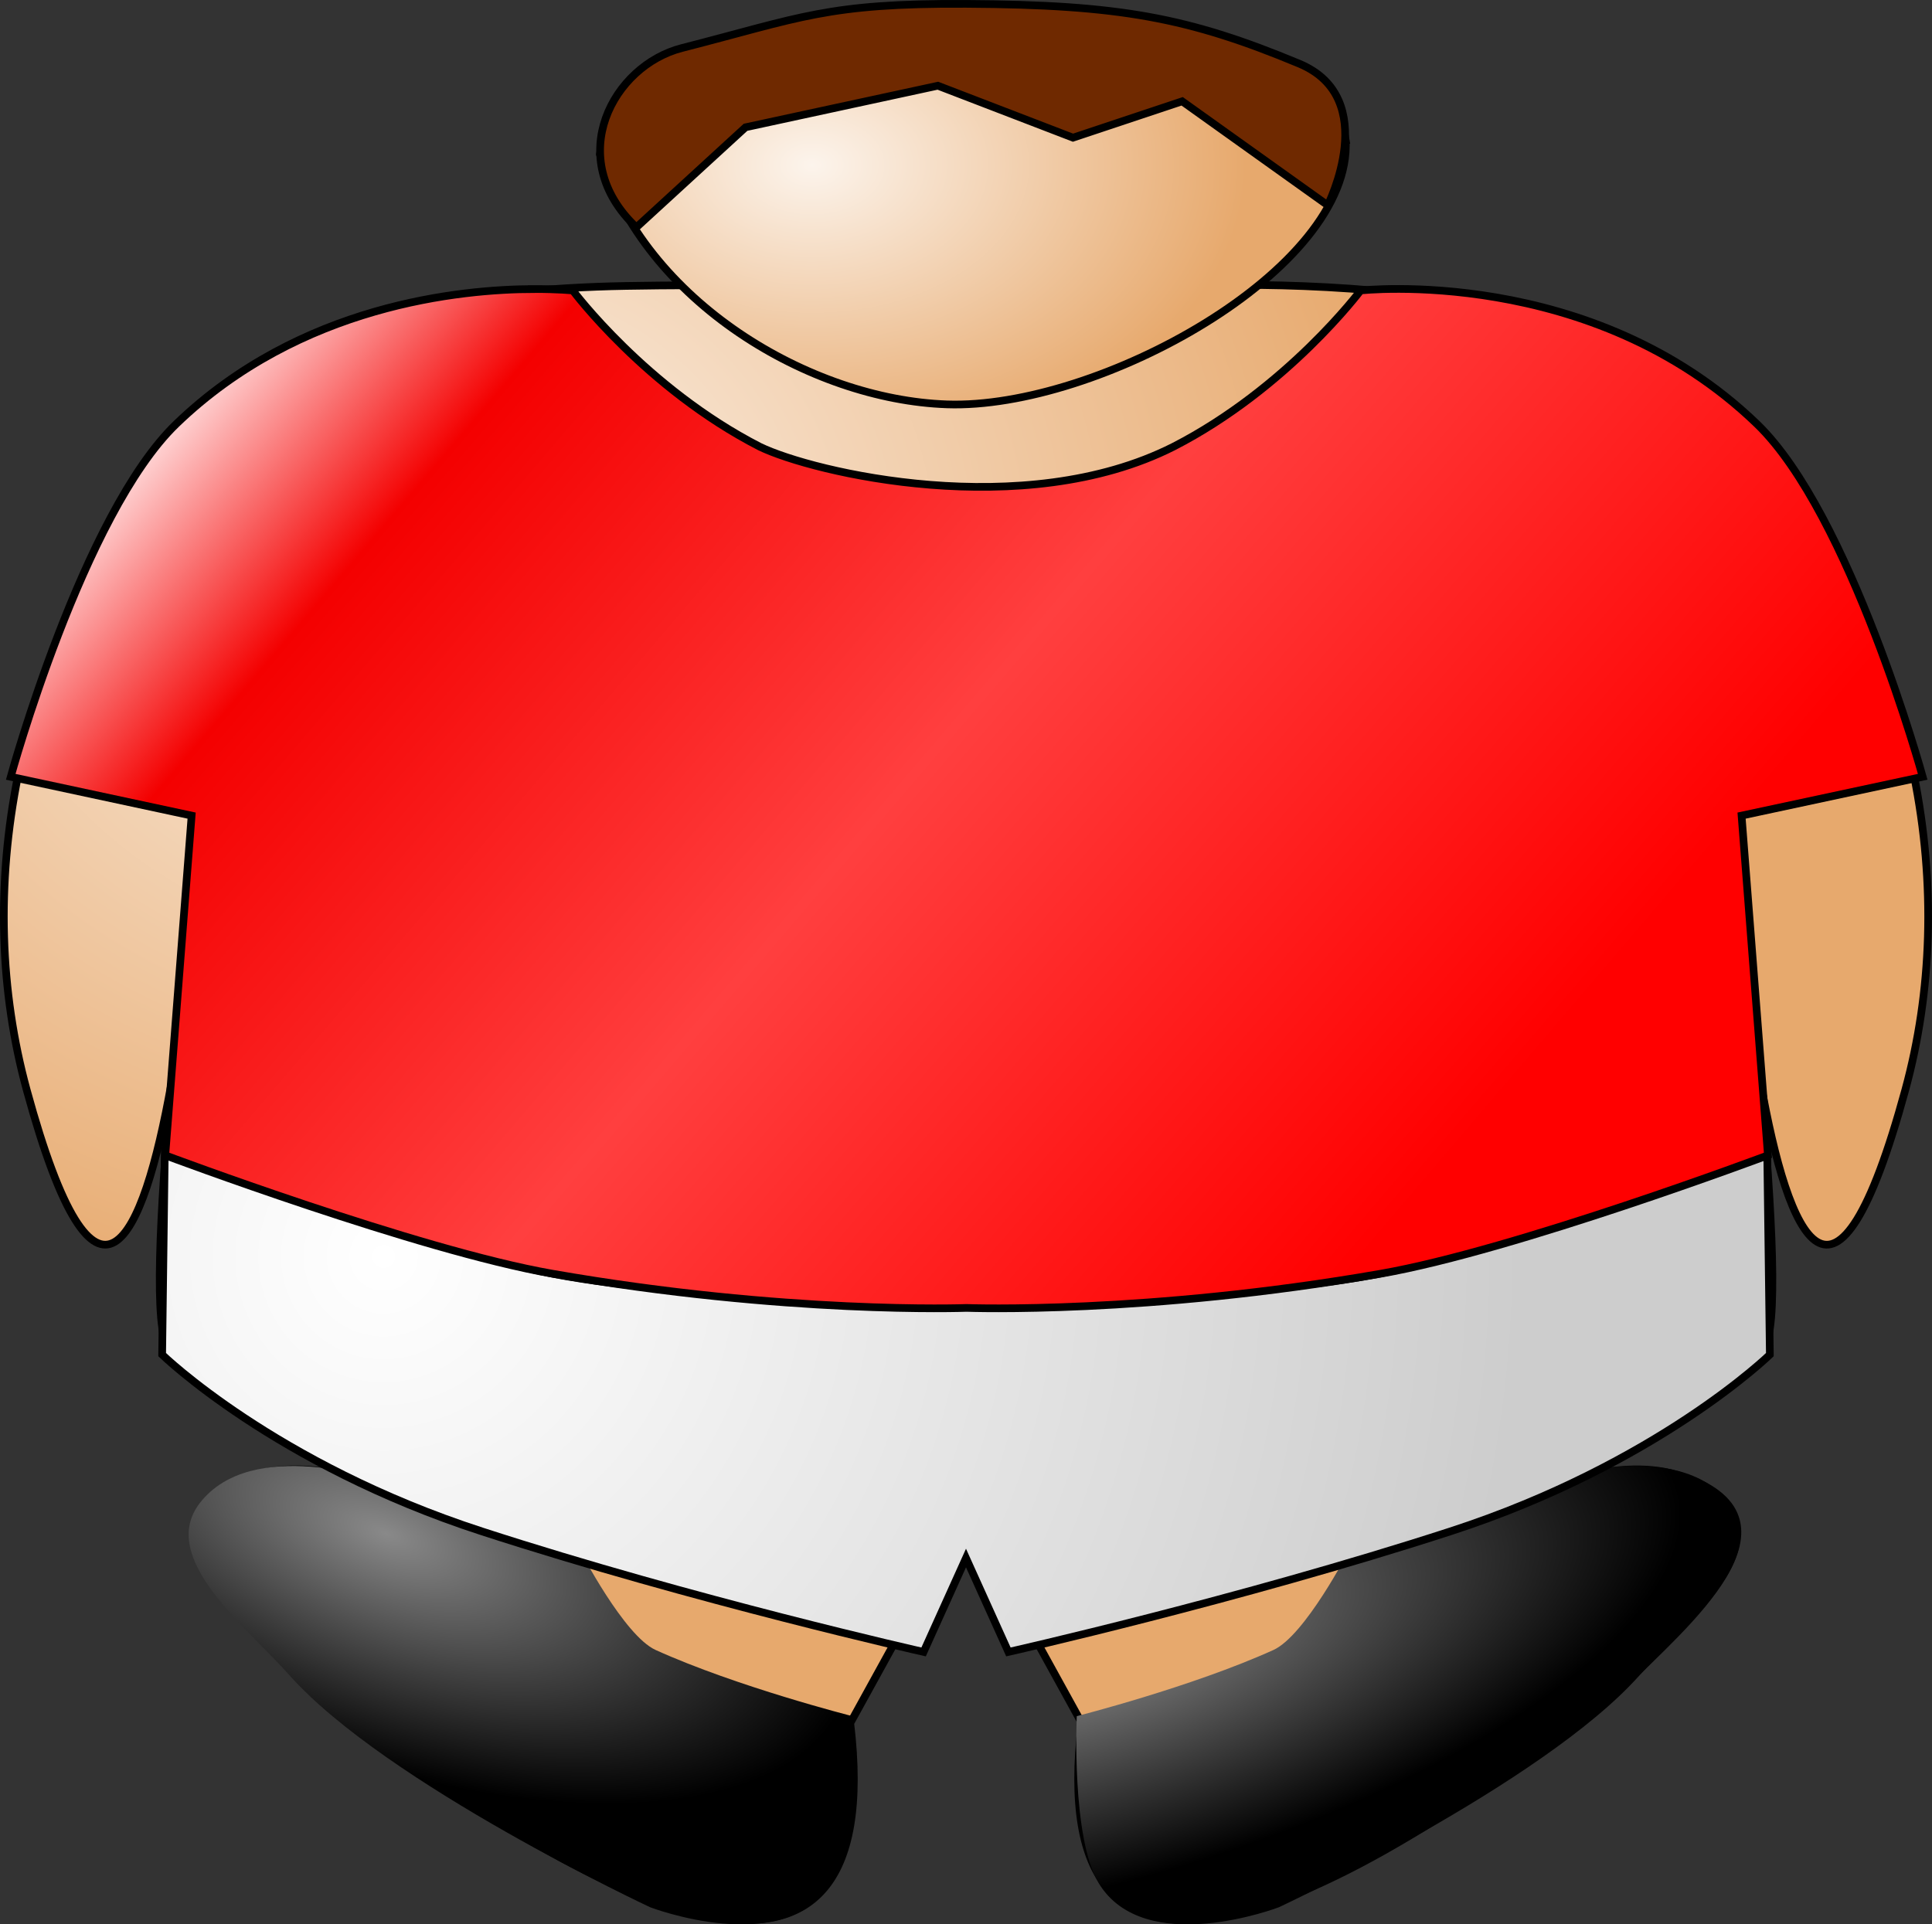 <?xml version="1.0" encoding="UTF-8" standalone="no"?>
<!-- Created with Inkscape (http://www.inkscape.org/) -->

<svg
   xmlns:dc="http://purl.org/dc/elements/1.1/"
   xmlns:cc="http://creativecommons.org/ns#"
   xmlns:rdf="http://www.w3.org/1999/02/22-rdf-syntax-ns#"
   xmlns:svg="http://www.w3.org/2000/svg"
   xmlns="http://www.w3.org/2000/svg"
   xmlns:xlink="http://www.w3.org/1999/xlink"
   xmlns:inkscape="http://www.inkscape.org/namespaces/inkscape"
   version="1.1"
   width="251.984"
   height="251.026"
   id="svg2">
  <rect width="100%" height="100%" fill="#333333" stroke="none"/>
  <defs
     id="defs4">
    <linearGradient
       id="linearGradient4246">
      <stop
         id="stop4248"
         style="stop-color:#898989;stop-opacity:1"
         offset="0" />
      <stop
         id="stop4250"
         style="stop-color:#000000;stop-opacity:1"
         offset="1" />
    </linearGradient>
    <linearGradient
       id="linearGradient4238">
      <stop
         id="stop4240"
         style="stop-color:#ffffff;stop-opacity:1"
         offset="0" />
      <stop
         id="stop4242"
         style="stop-color:#cdcdcd;stop-opacity:1"
         offset="1" />
    </linearGradient>
    <linearGradient
       id="linearGradient4224">
      <stop
         id="stop4226"
         style="stop-color:#ffe5e5;stop-opacity:1"
         offset="0" />
      <stop
         id="stop4232"
         style="stop-color:#f40000;stop-opacity:1"
         offset="0.167" />
      <stop
         id="stop4234"
         style="stop-color:#ff3f3f;stop-opacity:1"
         offset="0.552" />
      <stop
         id="stop4228"
         style="stop-color:#ff0000;stop-opacity:1"
         offset="1" />
    </linearGradient>
    <linearGradient
       id="linearGradient4208">
      <stop
         id="stop4210"
         style="stop-color:#fcf4ec;stop-opacity:1"
         offset="0" />
      <stop
         id="stop4212"
         style="stop-color:#e7a96d;stop-opacity:1"
         offset="1" />
    </linearGradient>
    <inkscape:path-effect
       effect="skeletal"
       id="path-effect4016" />
    <inkscape:path-effect
       effect="skeletal"
       id="path-effect4011" />
    <inkscape:path-effect
       effect="skeletal"
       id="path-effect3987" />
    <inkscape:path-effect
       effect="skeletal"
       id="path-effect3920" />
    <inkscape:path-effect
       effect="skeletal"
       id="path-effect3833" />
    <linearGradient
       id="linearGradient4333">
      <stop
         id="stop4335"
         style="stop-color:#ffc6c6;stop-opacity:1"
         offset="0" />
      <stop
         id="stop4337"
         style="stop-color:#ff0006;stop-opacity:1"
         offset="1" />
    </linearGradient>
    <filter
       color-interpolation-filters="sRGB"
       id="filter3831">
      <feGaussianBlur
         id="feGaussianBlur3256"
         stdDeviation="5.075" />
    </filter>
    <radialGradient
       cx="-247.406"
       cy="4586.604"
       r="145.545"
       id="radialGradient15349"
       xlink:href="#linearGradient15045"
       gradientUnits="userSpaceOnUse" />
    <linearGradient
       id="linearGradient15045">
      <stop
         id="stop3259"
         style="stop-color:#ffffff;stop-opacity:1"
         offset="0" />
      <stop
         id="stop3261"
         style="stop-color:#333333;stop-opacity:1"
         offset="1" />
    </linearGradient>
    <radialGradient
       cx="50.468"
       cy="33.609"
       r="73.91"
       id="radialGradient15351"
       xlink:href="#linearGradient15045"
       gradientUnits="userSpaceOnUse"
       gradientTransform="matrix(2.165,0,0,1.852,-58.807,-18.039)" />
    <linearGradient
       id="linearGradient3333">
      <stop
         id="stop3335"
         style="stop-color:#ffffff;stop-opacity:1"
         offset="0" />
      <stop
         id="stop3337"
         style="stop-color:#333333;stop-opacity:1"
         offset="1" />
    </linearGradient>
    <radialGradient
       cx="10.632"
       cy="4.851"
       r="218.989"
       id="radialGradient15353"
       xlink:href="#linearGradient15045"
       gradientUnits="userSpaceOnUse" />
    <linearGradient
       id="linearGradient3340">
      <stop
         id="stop3342"
         style="stop-color:#ffffff;stop-opacity:1"
         offset="0" />
      <stop
         id="stop3344"
         style="stop-color:#333333;stop-opacity:1"
         offset="1" />
    </linearGradient>
    <radialGradient
       cx="-55.27"
       cy="-95.079"
       r="66.516"
       id="radialGradient15405"
       xlink:href="#linearGradient15045"
       gradientUnits="userSpaceOnUse"
       gradientTransform="matrix(3.681,0,0,3.632,148.183,250.616)" />
    <linearGradient
       id="linearGradient3347">
      <stop
         id="stop3349"
         style="stop-color:#ffffff;stop-opacity:1"
         offset="0" />
      <stop
         id="stop3351"
         style="stop-color:#333333;stop-opacity:1"
         offset="1" />
    </linearGradient>
    <radialGradient
       cx="34.894"
       cy="-109.283"
       r="74.099"
       id="radialGradient15403"
       xlink:href="#linearGradient15045"
       gradientUnits="userSpaceOnUse"
       gradientTransform="matrix(17.756,0,0,15.02,-602.432,1540.682)" />
    <linearGradient
       id="linearGradient3354">
      <stop
         id="stop3356"
         style="stop-color:#ffffff;stop-opacity:1"
         offset="0" />
      <stop
         id="stop3358"
         style="stop-color:#333333;stop-opacity:1"
         offset="1" />
    </linearGradient>
    <radialGradient
       cx="112.154"
       cy="-12.577"
       r="55.853"
       id="radialGradient15407"
       xlink:href="#linearGradient15045"
       gradientUnits="userSpaceOnUse"
       gradientTransform="matrix(4.582,0,0,6.326,-403.219,19.377)" />
    <linearGradient
       id="linearGradient3361">
      <stop
         id="stop3363"
         style="stop-color:#ffffff;stop-opacity:1"
         offset="0" />
      <stop
         id="stop3365"
         style="stop-color:#333333;stop-opacity:1"
         offset="1" />
    </linearGradient>
    <radialGradient
       cx="59.44"
       cy="-112.603"
       r="53.493"
       id="radialGradient15411"
       xlink:href="#linearGradient15045"
       gradientUnits="userSpaceOnUse"
       gradientTransform="matrix(4.303,1.153,-0.518,1.934,-25.257,196.959)" />
    <linearGradient
       id="linearGradient3368">
      <stop
         id="stop3370"
         style="stop-color:#ffffff;stop-opacity:1"
         offset="0" />
      <stop
         id="stop3372"
         style="stop-color:#333333;stop-opacity:1"
         offset="1" />
    </linearGradient>
    <radialGradient
       cx="-117.848"
       cy="-76.413"
       r="36.498"
       id="radialGradient15363"
       xlink:href="#linearGradient15045"
       gradientUnits="userSpaceOnUse"
       gradientTransform="matrix(2.731,0,0,3.555,437.669,402.299)" />
    <linearGradient
       id="linearGradient3375">
      <stop
         id="stop3377"
         style="stop-color:#ffffff;stop-opacity:1"
         offset="0" />
      <stop
         id="stop3379"
         style="stop-color:#333333;stop-opacity:1"
         offset="1" />
    </linearGradient>
    <radialGradient
       cx="-122.882"
       cy="63.24"
       r="36.974"
       id="radialGradient15365"
       xlink:href="#linearGradient15045"
       gradientUnits="userSpaceOnUse"
       gradientTransform="matrix(3.681,0.986,-0.695,2.594,688.995,226.843)" />
    <linearGradient
       id="linearGradient3382">
      <stop
         id="stop3384"
         style="stop-color:#ffffff;stop-opacity:1"
         offset="0" />
      <stop
         id="stop3386"
         style="stop-color:#333333;stop-opacity:1"
         offset="1" />
    </linearGradient>
    <radialGradient
       cx="43.501"
       cy="27.594"
       r="53.948"
       id="radialGradient15367"
       xlink:href="#linearGradient15045"
       gradientUnits="userSpaceOnUse"
       gradientTransform="matrix(2.415,0,0,1.103,145.212,287.373)" />
    <linearGradient
       id="linearGradient3389">
      <stop
         id="stop3391"
         style="stop-color:#ffffff;stop-opacity:1"
         offset="0" />
      <stop
         id="stop3393"
         style="stop-color:#333333;stop-opacity:1"
         offset="1" />
    </linearGradient>
    <radialGradient
       cx="163.799"
       cy="-0.286"
       r="12.521"
       id="radialGradient15369"
       xlink:href="#linearGradient15045"
       gradientUnits="userSpaceOnUse"
       gradientTransform="matrix(3.111,0.834,-3.734,13.937,-113.092,65.935)" />
    <linearGradient
       id="linearGradient3396">
      <stop
         id="stop3398"
         style="stop-color:#ffffff;stop-opacity:1"
         offset="0" />
      <stop
         id="stop3400"
         style="stop-color:#333333;stop-opacity:1"
         offset="1" />
    </linearGradient>
    <radialGradient
       cx="163.799"
       cy="-0.286"
       r="12.521"
       id="radialGradient3421"
       xlink:href="#linearGradient15045"
       gradientUnits="userSpaceOnUse"
       gradientTransform="matrix(3.111,0.834,-3.734,13.937,-113.092,65.935)" />
    <inkscape:path-effect
       effect="skeletal"
       id="path-effect3833-4" />
    <radialGradient
       cx="106.409"
       cy="16.104"
       r="49.148"
       fx="106.409"
       fy="16.104"
       id="radialGradient4214"
       xlink:href="#linearGradient4208"
       gradientUnits="userSpaceOnUse"
       gradientTransform="matrix(1.152,-2.1359714e-8,1.4533796e-8,0.784,-16.146,9.08)" />
    <radialGradient
       cx="59.412"
       cy="58.68"
       r="125.992"
       fx="59.412"
       fy="58.68"
       id="radialGradient4222"
       xlink:href="#linearGradient4208"
       gradientUnits="userSpaceOnUse"
       gradientTransform="matrix(1,0,0,0.85,0,21.538)" />
    <linearGradient
       x1="33.302"
       y1="39.94"
       x2="178.591"
       y2="164.009"
       id="linearGradient4236"
       xlink:href="#linearGradient4224"
       gradientUnits="userSpaceOnUse" />
    <radialGradient
       cx="52.891"
       cy="68.794"
       r="105.344"
       fx="52.891"
       fy="68.794"
       id="radialGradient4244"
       xlink:href="#linearGradient4238"
       gradientUnits="userSpaceOnUse"
       gradientTransform="matrix(1.411,-0.04,0.04,1.415,-26.809,68.842)" />
    <radialGradient
       cx="49.301"
       cy="189.522"
       r="43.309"
       fx="49.301"
       fy="189.522"
       id="radialGradient4252"
       xlink:href="#linearGradient4246"
       gradientUnits="userSpaceOnUse"
       gradientTransform="matrix(1.377,0.504,-0.234,0.64,27.341,54.076)" />
    <radialGradient
       cx="139.769"
       cy="216.084"
       r="43.309"
       fx="139.769"
       fy="216.084"
       id="radialGradient4260"
       xlink:href="#linearGradient4246"
       gradientUnits="userSpaceOnUse"
       gradientTransform="matrix(1.798,-0.496,0.185,0.67,-149.676,140.631)" />
  </defs>
  <g
     transform="translate(-0.539,-0.17)"
     id="layer3"
     style="display:inline">
    <path
       d="M 82.156,37.469 C 62.408,37.814 33.923,41.434 22.375,58.25 1.939,86.116 -2.951,116.82 4.031,142.375 c 9.123,33.392 15.169,19.674 18.844,-0.781 -1.499,16.619 -2.305,32.293 -0.344,34.375 6.723,7.135 14.855,12.909 24.188,16.906 -4.031,-1.008 -8.832,-1.576 -12.938,-0.312 -18.169,5.59 -0.044,20.2 6.375,26.875 39.42,31.559 76.364,48.183 71.281,5.5 l 15.094,-27.406 15.094,27.406 c -5.083,42.683 31.861,26.059 71.281,-5.5 6.419,-6.675 24.544,-21.285 6.375,-26.875 -4.138,-1.273 -8.949,-0.679 -13,0.344 9.36,-3.998 17.543,-9.787 24.281,-16.938 1.973,-2.093 1.108,-17.933 -0.406,-34.656 3.669,20.614 9.709,34.612 18.875,1.062 C 256.013,116.82 251.124,86.116 230.688,58.25 211.363,32.7 150.29,37.742 150.29,37.742 l -23.728,-0.085 -0.031,0 -23.05,-0.169 c 0,0 -9.476,-0.226 -21.325,-0.019 z"
       id="path3831-4"
       style="fill:url(#radialGradient4222);fill-opacity:1;stroke:#000000;stroke-opacity:1" />
  </g>
  <g
     transform="translate(-0.539,-0.17)"
     id="layer7"
     style="display:inline">
    <path
       d="m 111.7,224.031 c 0,0 -14.971,-3.797 -25.648,-8.629 -4.12,-1.865 -9.828,-12.944 -9.828,-12.944 l -25.888,-9.109 c 0,0 -16.923,-5.917 -23.73,2.876 -5.552,7.172 6.088,16.181 11.745,22.532 12.563,14.103 46.981,30.202 46.981,30.202 0,0 17.504,6.708 23.491,-3.116 3.61,-5.925 2.876,-21.813 2.876,-21.813 z"
       id="path4014"
       style="fill:url(#radialGradient4252);fill-opacity:1;fill-rule:evenodd;stroke:none" />
    <path
       d="m 140.978,224.031 c 0,0 14.972,-3.797 25.648,-8.629 4.12,-1.865 9.828,-12.944 9.828,-12.944 l 25.888,-9.109 c 0,0 16.923,-5.917 23.73,2.876 5.552,7.172 -6.088,16.181 -11.745,22.532 -12.563,14.103 -46.981,30.202 -46.981,30.202 0,0 -17.504,6.708 -23.491,-3.116 -3.61,-5.925 -2.876,-21.813 -2.876,-21.813 z"
       id="path4014-9"
       style="fill:url(#radialGradient4260);fill-opacity:1;fill-rule:evenodd;stroke:none" />
  </g>
  <g
     transform="translate(-0.539,-0.17)"
     id="layer6"
     style="display:inline">
    <path
       d="M 22.031,150.438 21.688,176.875 c 0,0 14.666,14.284 41.719,23.062 C 91.087,208.919 121,215.656 121,215.656 l 5.531,-12.25 5.531,12.25 c 0,0 29.944,-6.737 57.625,-15.719 27.052,-8.778 41.688,-23.062 41.688,-23.062 l -0.344,-26.438 c 0,0 -33.4,12.589 -50.844,15.938 -17.576,3.374 -53.435,4.059 -53.625,4.062 0,0 -0.062,1e-5 -0.062,0 -0.19,-0.004 -36.049,-0.689 -53.625,-4.062 -17.443,-3.348 -50.844,-15.938 -50.844,-15.938 z"
       id="path4009"
       style="fill:url(#radialGradient4244);fill-opacity:1;fill-rule:evenodd;stroke:#000000;stroke-opacity:1" />
  </g>
  <g
     transform="translate(-0.539,-0.17)"
     id="layer5"
     style="display:inline">
    <path
       d="M 70.188,37.875 C 60.7,37.898 39.694,39.883 23.531,55.469 11.33,67.234 1.938,101.5 1.938,101.5 l 23.594,5.062 -3.438,44.312 c 0,0 33.002,12.388 50.469,15.438 30.526,5.33 53.86,4.475 54.031,4.469 0,0 0.031,-2e-5 0.031,0 0.166,0.006 23.502,0.862 54.031,-4.469 17.467,-3.05 50.469,-15.438 50.469,-15.438 l -3.438,-44.312 23.625,-5.062 c 0,0 -9.424,-34.266 -21.625,-46.031 C 208.138,34.688 178,38.062 178,38.062 c 0,0 -9.559,12.761 -24.406,20.375 -19.549,9.885 -47.02,3.381 -53.969,0 C 84.777,50.824 75.25,38.062 75.25,38.062 c 0,0 -1.9,-0.195 -5.062,-0.188 z"
       id="path3985"
       style="fill:url(#linearGradient4236);fill-opacity:1;fill-rule:evenodd;stroke:#000000;stroke-opacity:1" />
  </g>
  <g
     transform="translate(-0.539,-0.17)"
     id="layer4"
     style="display:inline">
    <path
       d="M 176.057,18.427 C 173.513,2.062 144.07,2.461 126.739,2.748 c -17.56,0.291 -45.195,1.341 -47.962,17.542 5.87,19.246 27.426,32 45.25,32.628 19.635,0.692 52.927,-17.51 52.029,-34.491 z"
       id="path3831-4-4"
       style="fill:url(#radialGradient4214);fill-opacity:1;stroke:#000000;stroke-opacity:1" />
    <path
       d="M 126.562,0.674 C 108.386,0.575 104.98,2.47 89.471,6.436 80.518,8.726 73.926,20.755 83.539,29.826 l 14.237,-13.051 25.085,-5.424 17.627,6.78 14.237,-4.746 18.983,13.559 c 0,0 7.082,-13.974 -3.729,-18.475 C 155.531,2.454 146.563,0.782 126.562,0.674 z"
       id="path3918"
       style="fill:#6f2900;fill-opacity:1;fill-rule:evenodd;stroke:#000000;stroke-opacity:1" />
  </g>
</svg>
